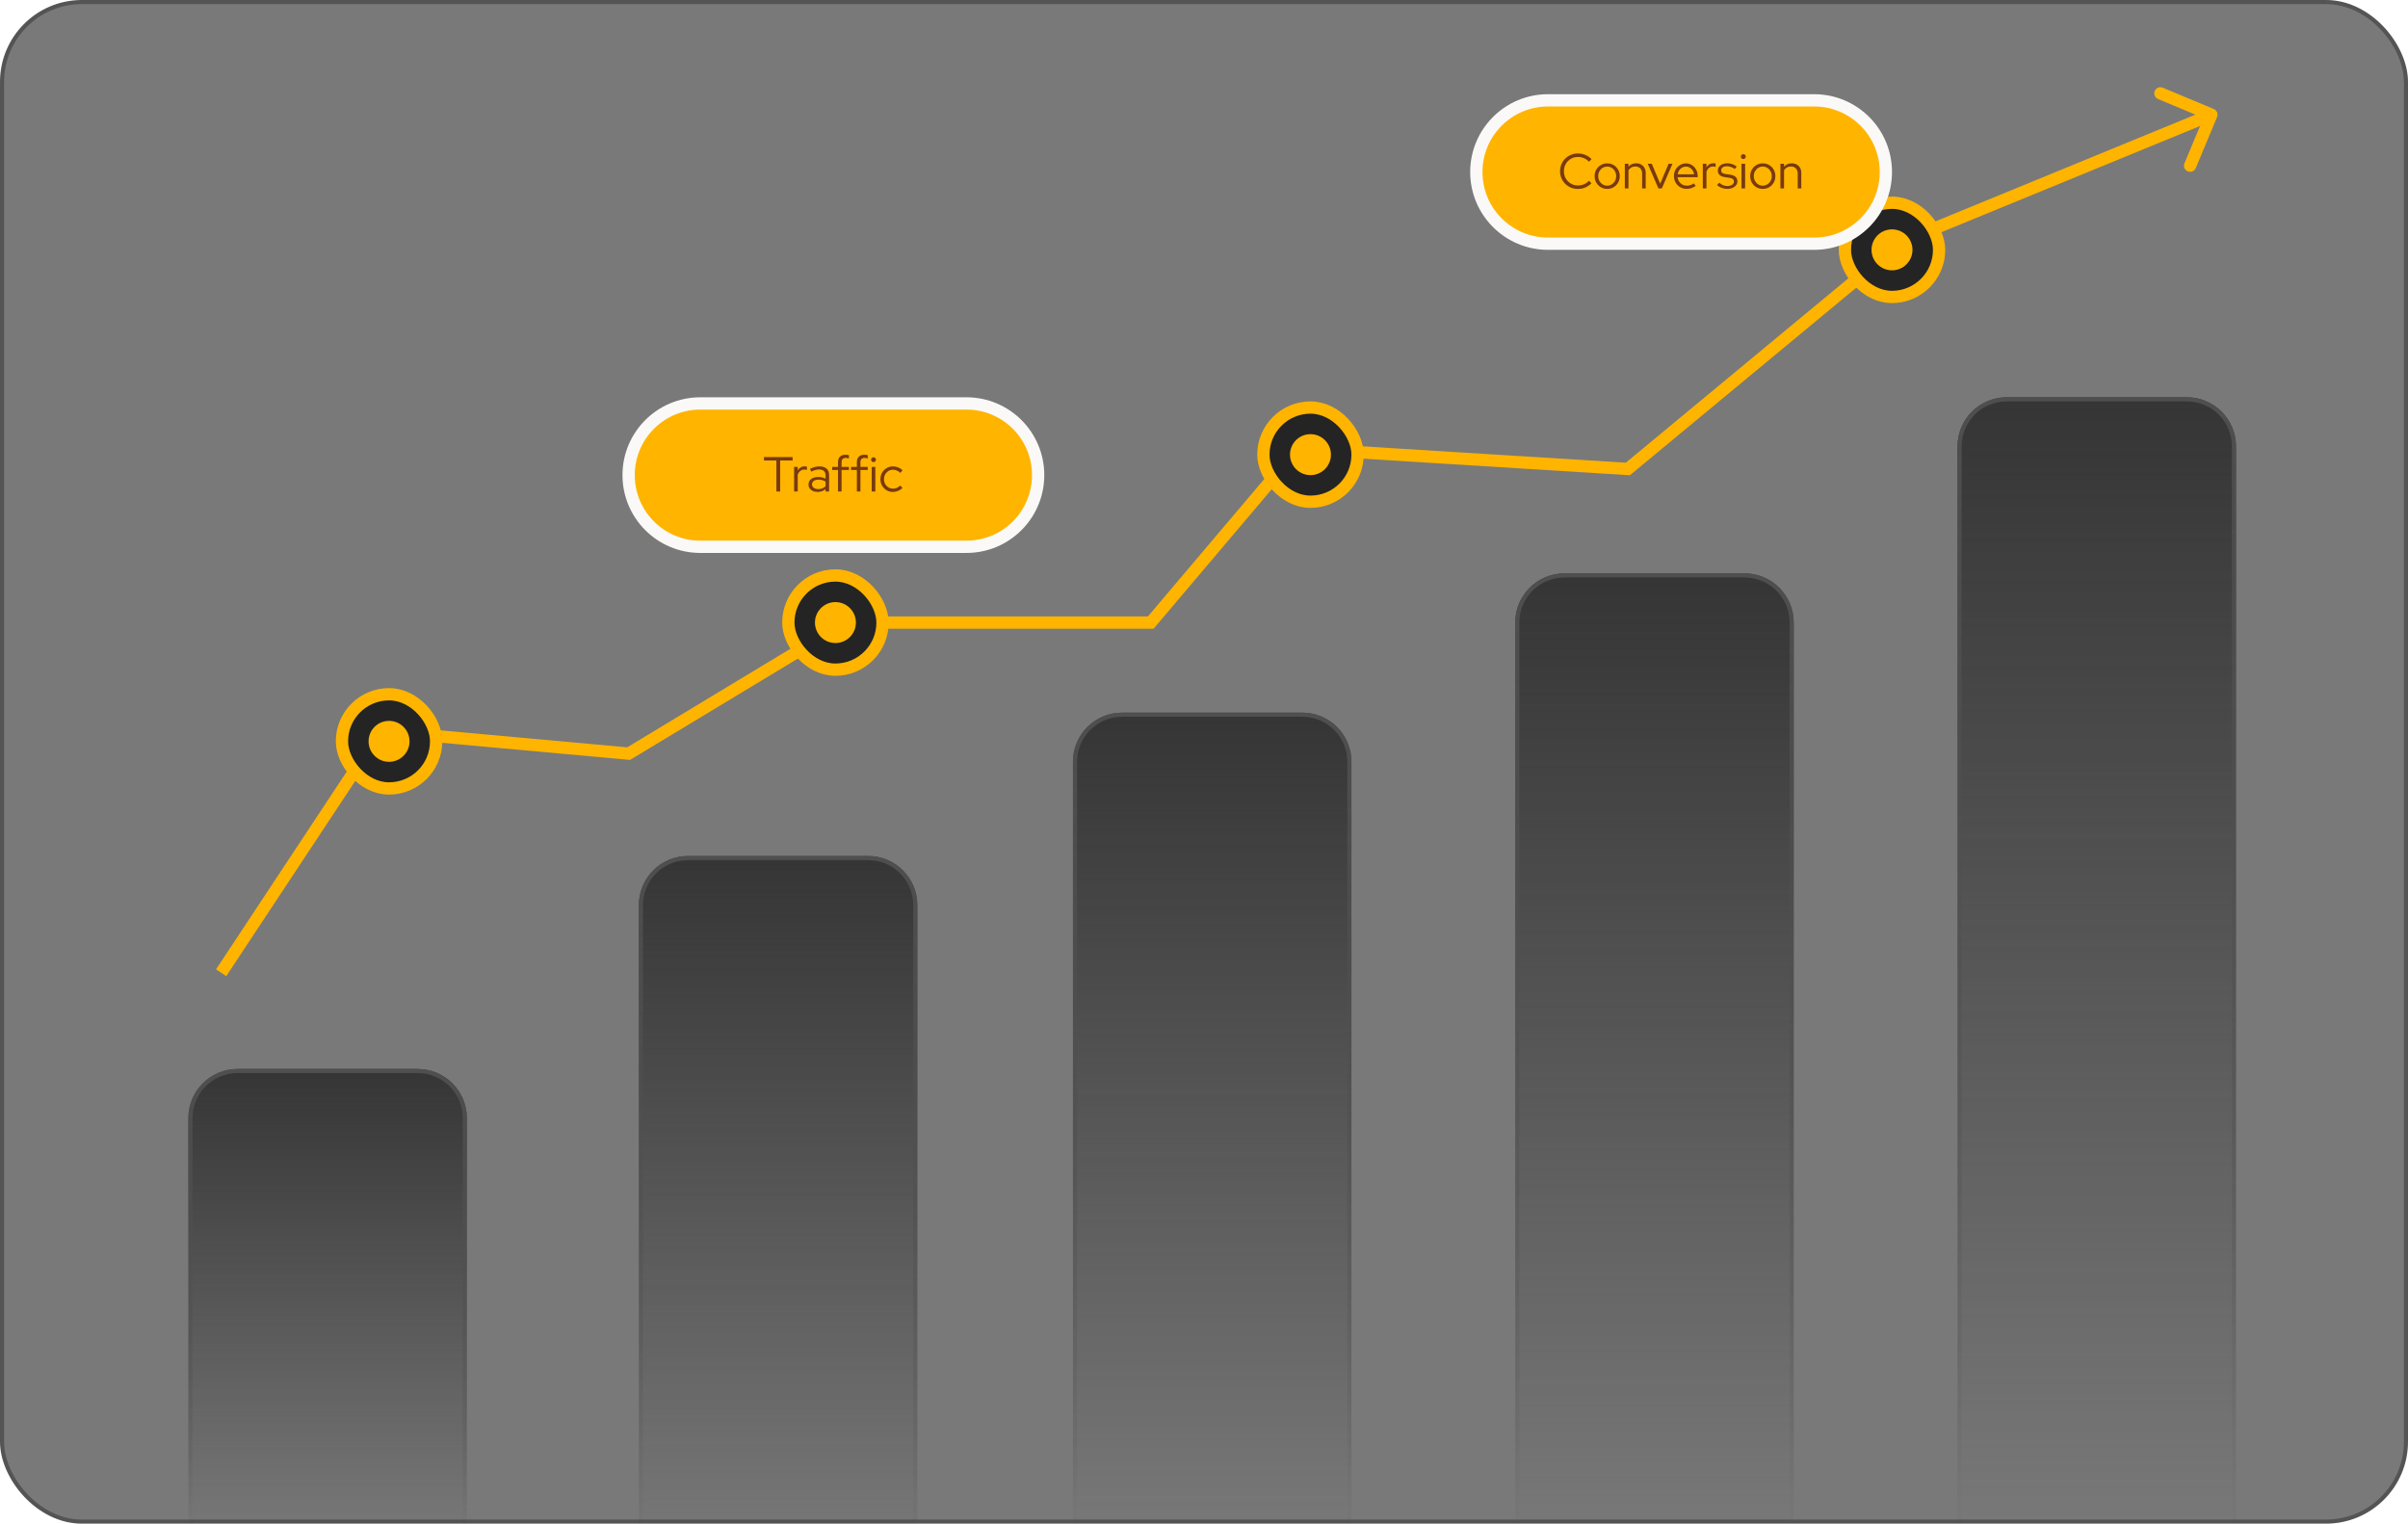 <svg width="588" height="372" viewBox="0 0 588 372" fill="none" xmlns="http://www.w3.org/2000/svg">
<rect x="0.5" y="0.5" width="587" height="371" rx="19.5" fill="#2E2E2E" fill-opacity="0.64"/>
<rect x="0.5" y="0.5" width="587" height="371" rx="19.5" stroke="#545454"/>
<g filter="url(#filter0_i_82_1271)">
<path d="M44 269C44 262.373 49.373 257 56 257H100C106.627 257 112 262.373 112 269V372H44V269Z" fill="url(#paint0_linear_82_1271)"/>
<path d="M44.5 269C44.5 262.649 49.649 257.5 56 257.5H100C106.351 257.5 111.5 262.649 111.5 269V371.5H44.5V269Z" stroke="url(#paint1_linear_82_1271)"/>
</g>
<g filter="url(#filter1_ii_82_1271)">
<path d="M152 213C152 206.373 157.373 201 164 201H208C214.627 201 220 206.373 220 213V372H152V213Z" fill="url(#paint2_linear_82_1271)"/>
<path d="M152.5 213C152.5 206.649 157.649 201.5 164 201.5H208C214.351 201.5 219.5 206.649 219.5 213V371.5H152.5V213Z" stroke="url(#paint3_linear_82_1271)"/>
</g>
<g filter="url(#filter2_i_82_1271)">
<path d="M260 182C260 175.373 265.373 170 272 170H316C322.627 170 328 175.373 328 182V372H260V182Z" fill="url(#paint4_linear_82_1271)"/>
<path d="M260.5 182C260.5 175.649 265.649 170.5 272 170.5H316C322.351 170.5 327.5 175.649 327.5 182V371.5H260.5V182Z" stroke="url(#paint5_linear_82_1271)"/>
</g>
<g filter="url(#filter3_i_82_1271)">
<path d="M368 148C368 141.373 373.373 136 380 136H424C430.627 136 436 141.373 436 148V372H368V148Z" fill="url(#paint6_linear_82_1271)"/>
<path d="M368.5 148C368.5 141.649 373.649 136.5 380 136.5H424C430.351 136.5 435.5 141.649 435.5 148V371.5H368.5V148Z" stroke="url(#paint7_linear_82_1271)"/>
</g>
<g filter="url(#filter4_i_82_1271)">
<path d="M476 105C476 98.373 481.373 93 488 93H532C538.627 93 544 98.373 544 105V372H476V105Z" fill="url(#paint8_linear_82_1271)"/>
<path d="M476.5 105C476.5 98.649 481.649 93.5 488 93.5H532C538.351 93.5 543.5 98.649 543.5 105V371.5H476.5V105Z" stroke="url(#paint9_linear_82_1271)"/>
</g>
<path d="M93 178.5L93.136 177.006L92.243 176.925L91.749 177.673L93 178.5ZM153.5 184L153.364 185.494L153.854 185.538L154.275 185.284L153.5 184ZM206.5 152V150.5H206.082L205.725 150.716L206.5 152ZM281 152V153.5H281.695L282.145 152.97L281 152ZM317 109.5L317.093 108.003L316.342 107.956L315.855 108.53L317 109.5ZM397.5 114.5L397.407 115.997L398 116.034L398.457 115.655L397.5 114.5ZM541.384 28.578C541.703 27.814 541.343 26.935 540.578 26.616L528.122 21.411C527.358 21.092 526.479 21.453 526.16 22.217C525.84 22.981 526.201 23.86 526.965 24.179L538.038 28.806L533.411 39.878C533.092 40.642 533.453 41.521 534.217 41.84C534.981 42.16 535.86 41.799 536.179 41.035L541.384 28.578ZM464.5 59L463.93 57.612L463.719 57.699L463.543 57.845L464.5 59ZM55.251 238.327L94.251 179.327L91.749 177.673L52.749 236.673L55.251 238.327ZM92.864 179.994L153.364 185.494L153.636 182.506L93.136 177.006L92.864 179.994ZM154.275 185.284L207.275 153.284L205.725 150.716L152.725 182.716L154.275 185.284ZM206.5 153.5H281V150.5H206.5V153.5ZM282.145 152.97L318.145 110.47L315.855 108.53L279.855 151.03L282.145 152.97ZM316.907 110.997L397.407 115.997L397.593 113.003L317.093 108.003L316.907 110.997ZM398.457 115.655L465.457 60.155L463.543 57.845L396.543 113.345L398.457 115.655ZM465.07 60.388L540.57 29.388L539.43 26.612L463.93 57.612L465.07 60.388Z" fill="#FFB400"/>
<rect x="83.5" y="169.5" width="23" height="23" rx="11.5" fill="#242424"/>
<rect x="83.5" y="169.5" width="23" height="23" rx="11.5" stroke="#FFB400" stroke-width="3"/>
<circle cx="95" cy="181" r="5" fill="#FFB400"/>
<rect x="192.5" y="140.5" width="23" height="23" rx="11.5" fill="#242424"/>
<rect x="192.5" y="140.5" width="23" height="23" rx="11.5" stroke="#FFB400" stroke-width="3"/>
<circle cx="204" cy="152" r="5" fill="#FFB400"/>
<rect x="308.5" y="99.5" width="23" height="23" rx="11.5" fill="#242424"/>
<rect x="308.5" y="99.5" width="23" height="23" rx="11.5" stroke="#FFB400" stroke-width="3"/>
<circle cx="320" cy="111" r="5" fill="#FFB400"/>
<rect x="450.5" y="49.5" width="23" height="23" rx="11.5" fill="#242424"/>
<rect x="450.5" y="49.5" width="23" height="23" rx="11.5" stroke="#FFB400" stroke-width="3"/>
<circle cx="462" cy="61" r="5" fill="#FFB400"/>
<path d="M153.5 116C153.5 106.335 161.335 98.5 171 98.5H236C245.665 98.5 253.5 106.335 253.5 116C253.5 125.665 245.665 133.5 236 133.5H171C161.335 133.5 153.5 125.665 153.5 116Z" fill="#FFB400"/>
<path d="M153.5 116C153.5 106.335 161.335 98.5 171 98.5H236C245.665 98.5 253.5 106.335 253.5 116C253.5 125.665 245.665 133.5 236 133.5H171C161.335 133.5 153.5 125.665 153.5 116Z" stroke="#FAF9F7" stroke-width="3"/>
<path d="M189.584 120V112.428H186.548V111.6H193.544V112.428H190.508V120H189.584ZM193.908 120V113.988H194.796V114.84C194.98 114.528 195.212 114.288 195.492 114.12C195.78 113.944 196.108 113.856 196.476 113.856C196.684 113.856 196.872 113.884 197.04 113.94V114.756C196.936 114.716 196.832 114.688 196.728 114.672C196.624 114.656 196.52 114.648 196.416 114.648C196.048 114.648 195.724 114.756 195.444 114.972C195.172 115.18 194.956 115.484 194.796 115.884V120H193.908ZM199.648 120.108C199.208 120.108 198.82 120.032 198.484 119.88C198.156 119.728 197.896 119.516 197.704 119.244C197.52 118.972 197.428 118.656 197.428 118.296C197.428 117.728 197.644 117.28 198.076 116.952C198.508 116.624 199.092 116.46 199.828 116.46C200.476 116.46 201.064 116.596 201.592 116.868V116.076C201.592 115.596 201.456 115.236 201.184 114.996C200.912 114.748 200.516 114.624 199.996 114.624C199.7 114.624 199.4 114.668 199.096 114.756C198.8 114.836 198.472 114.968 198.112 115.152L197.776 114.468C198.208 114.26 198.608 114.108 198.976 114.012C199.344 113.916 199.712 113.868 200.08 113.868C200.84 113.868 201.424 114.048 201.832 114.408C202.248 114.768 202.456 115.284 202.456 115.956V120H201.592V119.412C201.32 119.644 201.02 119.82 200.692 119.94C200.372 120.052 200.024 120.108 199.648 120.108ZM198.28 118.272C198.28 118.608 198.42 118.884 198.7 119.1C198.988 119.308 199.356 119.412 199.804 119.412C200.164 119.412 200.492 119.356 200.788 119.244C201.084 119.132 201.352 118.956 201.592 118.716V117.588C201.344 117.42 201.08 117.3 200.8 117.228C200.52 117.148 200.204 117.108 199.852 117.108C199.372 117.108 198.988 117.216 198.7 117.432C198.42 117.64 198.28 117.92 198.28 118.272ZM204.628 120V114.744H203.212V113.988H204.628V112.848C204.628 112.256 204.788 111.804 205.108 111.492C205.428 111.18 205.888 111.024 206.488 111.024C206.648 111.024 206.792 111.032 206.92 111.048C207.048 111.064 207.172 111.092 207.292 111.132V111.924C207.156 111.884 207.032 111.856 206.92 111.84C206.808 111.816 206.684 111.804 206.548 111.804C206.196 111.804 205.932 111.892 205.756 112.068C205.588 112.236 205.504 112.504 205.504 112.872V113.988H207.292V114.744H205.504V120H204.628ZM209.233 120V114.744H207.817V113.988H209.233V112.848C209.233 112.256 209.393 111.804 209.713 111.492C210.033 111.18 210.493 111.024 211.093 111.024C211.253 111.024 211.397 111.032 211.525 111.048C211.653 111.064 211.777 111.092 211.897 111.132V111.924C211.761 111.884 211.637 111.856 211.525 111.84C211.413 111.816 211.289 111.804 211.153 111.804C210.801 111.804 210.537 111.892 210.361 112.068C210.193 112.236 210.109 112.504 210.109 112.872V113.988H211.897V114.744H210.109V120H209.233ZM212.858 120V113.988H213.746V120H212.858ZM213.302 112.836C213.142 112.836 213.002 112.776 212.882 112.656C212.762 112.536 212.702 112.396 212.702 112.236C212.702 112.068 212.762 111.928 212.882 111.816C213.002 111.696 213.142 111.636 213.302 111.636C213.47 111.636 213.61 111.696 213.722 111.816C213.842 111.928 213.902 112.068 213.902 112.236C213.902 112.396 213.842 112.536 213.722 112.656C213.61 112.776 213.47 112.836 213.302 112.836ZM218.044 120.108C217.476 120.108 216.96 119.972 216.496 119.7C216.032 119.42 215.664 119.044 215.392 118.572C215.12 118.1 214.984 117.572 214.984 116.988C214.984 116.404 215.12 115.88 215.392 115.416C215.664 114.944 216.032 114.568 216.496 114.288C216.96 114.008 217.476 113.868 218.044 113.868C218.484 113.868 218.908 113.952 219.316 114.12C219.724 114.28 220.084 114.512 220.396 114.816L219.832 115.464C219.592 115.208 219.316 115.016 219.004 114.888C218.7 114.752 218.384 114.684 218.056 114.684C217.648 114.684 217.276 114.788 216.94 114.996C216.612 115.196 216.348 115.472 216.148 115.824C215.956 116.168 215.86 116.556 215.86 116.988C215.86 117.42 215.956 117.812 216.148 118.164C216.348 118.516 216.616 118.796 216.952 119.004C217.288 119.204 217.66 119.304 218.068 119.304C218.396 119.304 218.704 119.24 218.992 119.112C219.288 118.984 219.564 118.796 219.82 118.548L220.372 119.148C220.052 119.452 219.692 119.688 219.292 119.856C218.892 120.024 218.476 120.108 218.044 120.108Z" fill="#793A0E"/>
<path d="M360.5 42C360.5 32.335 368.335 24.5 378 24.5H443C452.665 24.5 460.5 32.335 460.5 42C460.5 51.665 452.665 59.5 443 59.5H378C368.335 59.5 360.5 51.665 360.5 42Z" fill="#FFB400"/>
<path d="M360.5 42C360.5 32.335 368.335 24.5 378 24.5H443C452.665 24.5 460.5 32.335 460.5 42C460.5 51.665 452.665 59.5 443 59.5H378C368.335 59.5 360.5 51.665 360.5 42Z" stroke="#FAF9F7" stroke-width="3"/>
<path d="M385.302 46.132C384.694 46.132 384.126 46.024 383.598 45.808C383.07 45.584 382.606 45.276 382.206 44.884C381.806 44.484 381.494 44.024 381.27 43.504C381.054 42.976 380.946 42.408 380.946 41.8C380.946 41.192 381.054 40.628 381.27 40.108C381.494 39.58 381.806 39.12 382.206 38.728C382.606 38.328 383.07 38.02 383.598 37.804C384.126 37.58 384.694 37.468 385.302 37.468C385.742 37.468 386.162 37.524 386.562 37.636C386.97 37.74 387.346 37.896 387.69 38.104C388.042 38.304 388.354 38.552 388.626 38.848L388.014 39.496C387.686 39.12 387.282 38.832 386.802 38.632C386.322 38.424 385.822 38.32 385.302 38.32C384.814 38.32 384.362 38.408 383.946 38.584C383.53 38.76 383.166 39.008 382.854 39.328C382.55 39.64 382.31 40.008 382.134 40.432C381.966 40.848 381.882 41.304 381.882 41.8C381.882 42.288 381.966 42.744 382.134 43.168C382.31 43.592 382.554 43.964 382.866 44.284C383.178 44.596 383.542 44.84 383.958 45.016C384.382 45.192 384.838 45.28 385.326 45.28C385.846 45.28 386.342 45.18 386.814 44.98C387.286 44.772 387.682 44.488 388.002 44.128L388.602 44.752C388.322 45.04 388.006 45.288 387.654 45.496C387.31 45.704 386.938 45.864 386.538 45.976C386.138 46.08 385.726 46.132 385.302 46.132ZM392.454 46.12C391.886 46.12 391.366 45.984 390.894 45.712C390.43 45.432 390.062 45.056 389.79 44.584C389.518 44.112 389.382 43.584 389.382 43C389.382 42.416 389.518 41.888 389.79 41.416C390.062 40.944 390.43 40.572 390.894 40.3C391.366 40.02 391.886 39.88 392.454 39.88C393.03 39.88 393.55 40.02 394.014 40.3C394.478 40.572 394.846 40.944 395.118 41.416C395.39 41.888 395.526 42.416 395.526 43C395.526 43.584 395.39 44.112 395.118 44.584C394.846 45.056 394.478 45.432 394.014 45.712C393.55 45.984 393.03 46.12 392.454 46.12ZM392.454 45.328C392.862 45.328 393.23 45.224 393.558 45.016C393.894 44.808 394.158 44.528 394.35 44.176C394.55 43.824 394.65 43.432 394.65 43C394.65 42.56 394.55 42.168 394.35 41.824C394.158 41.472 393.894 41.192 393.558 40.984C393.23 40.776 392.862 40.672 392.454 40.672C392.046 40.672 391.674 40.776 391.338 40.984C391.01 41.192 390.746 41.472 390.546 41.824C390.354 42.168 390.258 42.56 390.258 43C390.258 43.432 390.354 43.824 390.546 44.176C390.746 44.528 391.01 44.808 391.338 45.016C391.674 45.224 392.046 45.328 392.454 45.328ZM396.76 46V39.988H397.648V40.696C398.12 40.144 398.752 39.868 399.544 39.868C400 39.868 400.4 39.968 400.744 40.168C401.096 40.36 401.368 40.632 401.56 40.984C401.76 41.328 401.86 41.732 401.86 42.196V46H400.984V42.376C400.984 41.84 400.832 41.42 400.528 41.116C400.232 40.804 399.824 40.648 399.304 40.648C398.944 40.648 398.624 40.728 398.344 40.888C398.064 41.048 397.832 41.276 397.648 41.572V46H396.76ZM404.961 46L402.357 39.988H403.341L405.393 44.848L407.445 39.988H408.393L405.801 46H404.961ZM411.849 46.108C411.273 46.108 410.749 45.972 410.277 45.7C409.813 45.42 409.441 45.044 409.161 44.572C408.889 44.1 408.753 43.572 408.753 42.988C408.753 42.412 408.885 41.892 409.149 41.428C409.413 40.956 409.769 40.584 410.217 40.312C410.665 40.032 411.165 39.892 411.717 39.892C412.253 39.892 412.733 40.032 413.157 40.312C413.589 40.584 413.929 40.956 414.177 41.428C414.433 41.892 414.561 42.412 414.561 42.988V43.264H409.629C409.677 43.656 409.801 44.008 410.001 44.32C410.209 44.632 410.477 44.88 410.805 45.064C411.133 45.24 411.493 45.328 411.885 45.328C412.197 45.328 412.501 45.28 412.797 45.184C413.093 45.088 413.341 44.952 413.541 44.776L414.093 45.364C413.757 45.612 413.405 45.8 413.037 45.928C412.677 46.048 412.281 46.108 411.849 46.108ZM409.653 42.556H413.673C413.625 42.196 413.505 41.876 413.313 41.596C413.129 41.308 412.897 41.084 412.617 40.924C412.337 40.756 412.029 40.672 411.693 40.672C411.349 40.672 411.033 40.752 410.745 40.912C410.457 41.072 410.217 41.296 410.025 41.584C409.833 41.864 409.709 42.188 409.653 42.556ZM415.803 46V39.988H416.691V40.84C416.875 40.528 417.107 40.288 417.387 40.12C417.675 39.944 418.003 39.856 418.371 39.856C418.579 39.856 418.767 39.884 418.935 39.94V40.756C418.831 40.716 418.727 40.688 418.623 40.672C418.519 40.656 418.415 40.648 418.311 40.648C417.943 40.648 417.619 40.756 417.339 40.972C417.067 41.18 416.851 41.484 416.691 41.884V46H415.803ZM421.813 46.12C421.317 46.12 420.849 46.04 420.409 45.88C419.977 45.712 419.601 45.48 419.281 45.184L419.821 44.608C420.101 44.864 420.409 45.064 420.745 45.208C421.081 45.344 421.425 45.412 421.777 45.412C422.257 45.412 422.649 45.312 422.953 45.112C423.257 44.912 423.409 44.652 423.409 44.332C423.409 44.068 423.317 43.864 423.133 43.72C422.957 43.568 422.677 43.464 422.293 43.408L421.249 43.264C420.649 43.176 420.201 42.996 419.905 42.724C419.617 42.452 419.473 42.084 419.473 41.62C419.473 41.284 419.569 40.984 419.761 40.72C419.953 40.456 420.217 40.248 420.553 40.096C420.897 39.944 421.289 39.868 421.729 39.868C422.169 39.868 422.581 39.932 422.965 40.06C423.349 40.188 423.725 40.388 424.093 40.66L423.625 41.26C423.289 41.028 422.961 40.86 422.641 40.756C422.329 40.644 422.009 40.588 421.681 40.588C421.265 40.588 420.929 40.68 420.673 40.864C420.417 41.048 420.289 41.288 420.289 41.584C420.289 41.856 420.377 42.064 420.553 42.208C420.729 42.344 421.013 42.44 421.405 42.496L422.449 42.64C423.049 42.72 423.497 42.896 423.793 43.168C424.097 43.44 424.249 43.812 424.249 44.284C424.249 44.628 424.141 44.94 423.925 45.22C423.709 45.5 423.417 45.72 423.049 45.88C422.689 46.04 422.277 46.12 421.813 46.12ZM425.248 46V39.988H426.136V46H425.248ZM425.692 38.836C425.532 38.836 425.392 38.776 425.272 38.656C425.152 38.536 425.092 38.396 425.092 38.236C425.092 38.068 425.152 37.928 425.272 37.816C425.392 37.696 425.532 37.636 425.692 37.636C425.86 37.636 426 37.696 426.112 37.816C426.232 37.928 426.292 38.068 426.292 38.236C426.292 38.396 426.232 38.536 426.112 38.656C426 38.776 425.86 38.836 425.692 38.836ZM430.447 46.12C429.879 46.12 429.359 45.984 428.887 45.712C428.423 45.432 428.055 45.056 427.783 44.584C427.511 44.112 427.375 43.584 427.375 43C427.375 42.416 427.511 41.888 427.783 41.416C428.055 40.944 428.423 40.572 428.887 40.3C429.359 40.02 429.879 39.88 430.447 39.88C431.023 39.88 431.543 40.02 432.007 40.3C432.471 40.572 432.839 40.944 433.111 41.416C433.383 41.888 433.519 42.416 433.519 43C433.519 43.584 433.383 44.112 433.111 44.584C432.839 45.056 432.471 45.432 432.007 45.712C431.543 45.984 431.023 46.12 430.447 46.12ZM430.447 45.328C430.855 45.328 431.223 45.224 431.551 45.016C431.887 44.808 432.151 44.528 432.343 44.176C432.543 43.824 432.643 43.432 432.643 43C432.643 42.56 432.543 42.168 432.343 41.824C432.151 41.472 431.887 41.192 431.551 40.984C431.223 40.776 430.855 40.672 430.447 40.672C430.039 40.672 429.667 40.776 429.331 40.984C429.003 41.192 428.739 41.472 428.539 41.824C428.347 42.168 428.251 42.56 428.251 43C428.251 43.432 428.347 43.824 428.539 44.176C428.739 44.528 429.003 44.808 429.331 45.016C429.667 45.224 430.039 45.328 430.447 45.328ZM434.752 46V39.988H435.64V40.696C436.112 40.144 436.744 39.868 437.536 39.868C437.992 39.868 438.392 39.968 438.736 40.168C439.088 40.36 439.36 40.632 439.552 40.984C439.752 41.328 439.852 41.732 439.852 42.196V46H438.976V42.376C438.976 41.84 438.824 41.42 438.52 41.116C438.224 40.804 437.816 40.648 437.296 40.648C436.936 40.648 436.616 40.728 436.336 40.888C436.056 41.048 435.824 41.276 435.64 41.572V46H434.752Z" fill="#793A0E"/>
<defs>
<filter id="filter0_i_82_1271" x="44" y="257" width="70" height="119" filterUnits="userSpaceOnUse" color-interpolation-filters="sRGB">
<feFlood flood-opacity="0" result="BackgroundImageFix"/>
<feBlend mode="normal" in="SourceGraphic" in2="BackgroundImageFix" result="shape"/>
<feColorMatrix in="SourceAlpha" type="matrix" values="0 0 0 0 0 0 0 0 0 0 0 0 0 0 0 0 0 0 127 0" result="hardAlpha"/>
<feOffset dx="2" dy="4"/>
<feGaussianBlur stdDeviation="3.45"/>
<feComposite in2="hardAlpha" operator="arithmetic" k2="-1" k3="1"/>
<feColorMatrix type="matrix" values="0 0 0 0 0.442 0 0 0 0 0.442 0 0 0 0 0.442 0 0 0 0.13 0"/>
<feBlend mode="normal" in2="shape" result="effect1_innerShadow_82_1271"/>
</filter>
<filter id="filter1_ii_82_1271" x="152" y="201" width="70" height="175" filterUnits="userSpaceOnUse" color-interpolation-filters="sRGB">
<feFlood flood-opacity="0" result="BackgroundImageFix"/>
<feBlend mode="normal" in="SourceGraphic" in2="BackgroundImageFix" result="shape"/>
<feColorMatrix in="SourceAlpha" type="matrix" values="0 0 0 0 0 0 0 0 0 0 0 0 0 0 0 0 0 0 127 0" result="hardAlpha"/>
<feOffset dx="2" dy="4"/>
<feGaussianBlur stdDeviation="3.45"/>
<feComposite in2="hardAlpha" operator="arithmetic" k2="-1" k3="1"/>
<feColorMatrix type="matrix" values="0 0 0 0 0.442 0 0 0 0 0.442 0 0 0 0 0.442 0 0 0 0.13 0"/>
<feBlend mode="normal" in2="shape" result="effect1_innerShadow_82_1271"/>
<feColorMatrix in="SourceAlpha" type="matrix" values="0 0 0 0 0 0 0 0 0 0 0 0 0 0 0 0 0 0 127 0" result="hardAlpha"/>
<feOffset dx="2" dy="4"/>
<feGaussianBlur stdDeviation="3.45"/>
<feComposite in2="hardAlpha" operator="arithmetic" k2="-1" k3="1"/>
<feColorMatrix type="matrix" values="0 0 0 0 0.442 0 0 0 0 0.442 0 0 0 0 0.442 0 0 0 0.13 0"/>
<feBlend mode="normal" in2="effect1_innerShadow_82_1271" result="effect2_innerShadow_82_1271"/>
</filter>
<filter id="filter2_i_82_1271" x="260" y="170" width="70" height="206" filterUnits="userSpaceOnUse" color-interpolation-filters="sRGB">
<feFlood flood-opacity="0" result="BackgroundImageFix"/>
<feBlend mode="normal" in="SourceGraphic" in2="BackgroundImageFix" result="shape"/>
<feColorMatrix in="SourceAlpha" type="matrix" values="0 0 0 0 0 0 0 0 0 0 0 0 0 0 0 0 0 0 127 0" result="hardAlpha"/>
<feOffset dx="2" dy="4"/>
<feGaussianBlur stdDeviation="3.45"/>
<feComposite in2="hardAlpha" operator="arithmetic" k2="-1" k3="1"/>
<feColorMatrix type="matrix" values="0 0 0 0 0.442 0 0 0 0 0.442 0 0 0 0 0.442 0 0 0 0.13 0"/>
<feBlend mode="normal" in2="shape" result="effect1_innerShadow_82_1271"/>
</filter>
<filter id="filter3_i_82_1271" x="368" y="136" width="70" height="240" filterUnits="userSpaceOnUse" color-interpolation-filters="sRGB">
<feFlood flood-opacity="0" result="BackgroundImageFix"/>
<feBlend mode="normal" in="SourceGraphic" in2="BackgroundImageFix" result="shape"/>
<feColorMatrix in="SourceAlpha" type="matrix" values="0 0 0 0 0 0 0 0 0 0 0 0 0 0 0 0 0 0 127 0" result="hardAlpha"/>
<feOffset dx="2" dy="4"/>
<feGaussianBlur stdDeviation="3.45"/>
<feComposite in2="hardAlpha" operator="arithmetic" k2="-1" k3="1"/>
<feColorMatrix type="matrix" values="0 0 0 0 0.442 0 0 0 0 0.442 0 0 0 0 0.442 0 0 0 0.13 0"/>
<feBlend mode="normal" in2="shape" result="effect1_innerShadow_82_1271"/>
</filter>
<filter id="filter4_i_82_1271" x="476" y="93" width="70" height="283" filterUnits="userSpaceOnUse" color-interpolation-filters="sRGB">
<feFlood flood-opacity="0" result="BackgroundImageFix"/>
<feBlend mode="normal" in="SourceGraphic" in2="BackgroundImageFix" result="shape"/>
<feColorMatrix in="SourceAlpha" type="matrix" values="0 0 0 0 0 0 0 0 0 0 0 0 0 0 0 0 0 0 127 0" result="hardAlpha"/>
<feOffset dx="2" dy="4"/>
<feGaussianBlur stdDeviation="3.45"/>
<feComposite in2="hardAlpha" operator="arithmetic" k2="-1" k3="1"/>
<feColorMatrix type="matrix" values="0 0 0 0 0.442 0 0 0 0 0.442 0 0 0 0 0.442 0 0 0 0.13 0"/>
<feBlend mode="normal" in2="shape" result="effect1_innerShadow_82_1271"/>
</filter>
<linearGradient id="paint0_linear_82_1271" x1="78" y1="257" x2="78" y2="372" gradientUnits="userSpaceOnUse">
<stop stop-color="#363535"/>
<stop offset="1" stop-color="#363535" stop-opacity="0"/>
</linearGradient>
<linearGradient id="paint1_linear_82_1271" x1="78" y1="257" x2="78" y2="372" gradientUnits="userSpaceOnUse">
<stop stop-color="#504F4F"/>
<stop offset="1" stop-color="#504F4F" stop-opacity="0"/>
</linearGradient>
<linearGradient id="paint2_linear_82_1271" x1="186" y1="201" x2="186" y2="372" gradientUnits="userSpaceOnUse">
<stop stop-color="#363535"/>
<stop offset="1" stop-color="#363535" stop-opacity="0"/>
</linearGradient>
<linearGradient id="paint3_linear_82_1271" x1="186" y1="201" x2="186" y2="372" gradientUnits="userSpaceOnUse">
<stop stop-color="#504F4F"/>
<stop offset="1" stop-color="#504F4F" stop-opacity="0"/>
</linearGradient>
<linearGradient id="paint4_linear_82_1271" x1="294" y1="170" x2="294" y2="372" gradientUnits="userSpaceOnUse">
<stop stop-color="#363535"/>
<stop offset="1" stop-color="#363535" stop-opacity="0"/>
</linearGradient>
<linearGradient id="paint5_linear_82_1271" x1="294" y1="170" x2="294" y2="372" gradientUnits="userSpaceOnUse">
<stop stop-color="#504F4F"/>
<stop offset="1" stop-color="#504F4F" stop-opacity="0"/>
</linearGradient>
<linearGradient id="paint6_linear_82_1271" x1="402" y1="136" x2="402" y2="372" gradientUnits="userSpaceOnUse">
<stop stop-color="#363535"/>
<stop offset="1" stop-color="#363535" stop-opacity="0"/>
</linearGradient>
<linearGradient id="paint7_linear_82_1271" x1="402" y1="136" x2="402" y2="372" gradientUnits="userSpaceOnUse">
<stop stop-color="#504F4F"/>
<stop offset="1" stop-color="#504F4F" stop-opacity="0"/>
</linearGradient>
<linearGradient id="paint8_linear_82_1271" x1="510" y1="93" x2="510" y2="372" gradientUnits="userSpaceOnUse">
<stop stop-color="#363535"/>
<stop offset="1" stop-color="#363535" stop-opacity="0"/>
</linearGradient>
<linearGradient id="paint9_linear_82_1271" x1="510" y1="93" x2="510" y2="372" gradientUnits="userSpaceOnUse">
<stop stop-color="#504F4F"/>
<stop offset="1" stop-color="#504F4F" stop-opacity="0"/>
</linearGradient>
</defs>
</svg>
